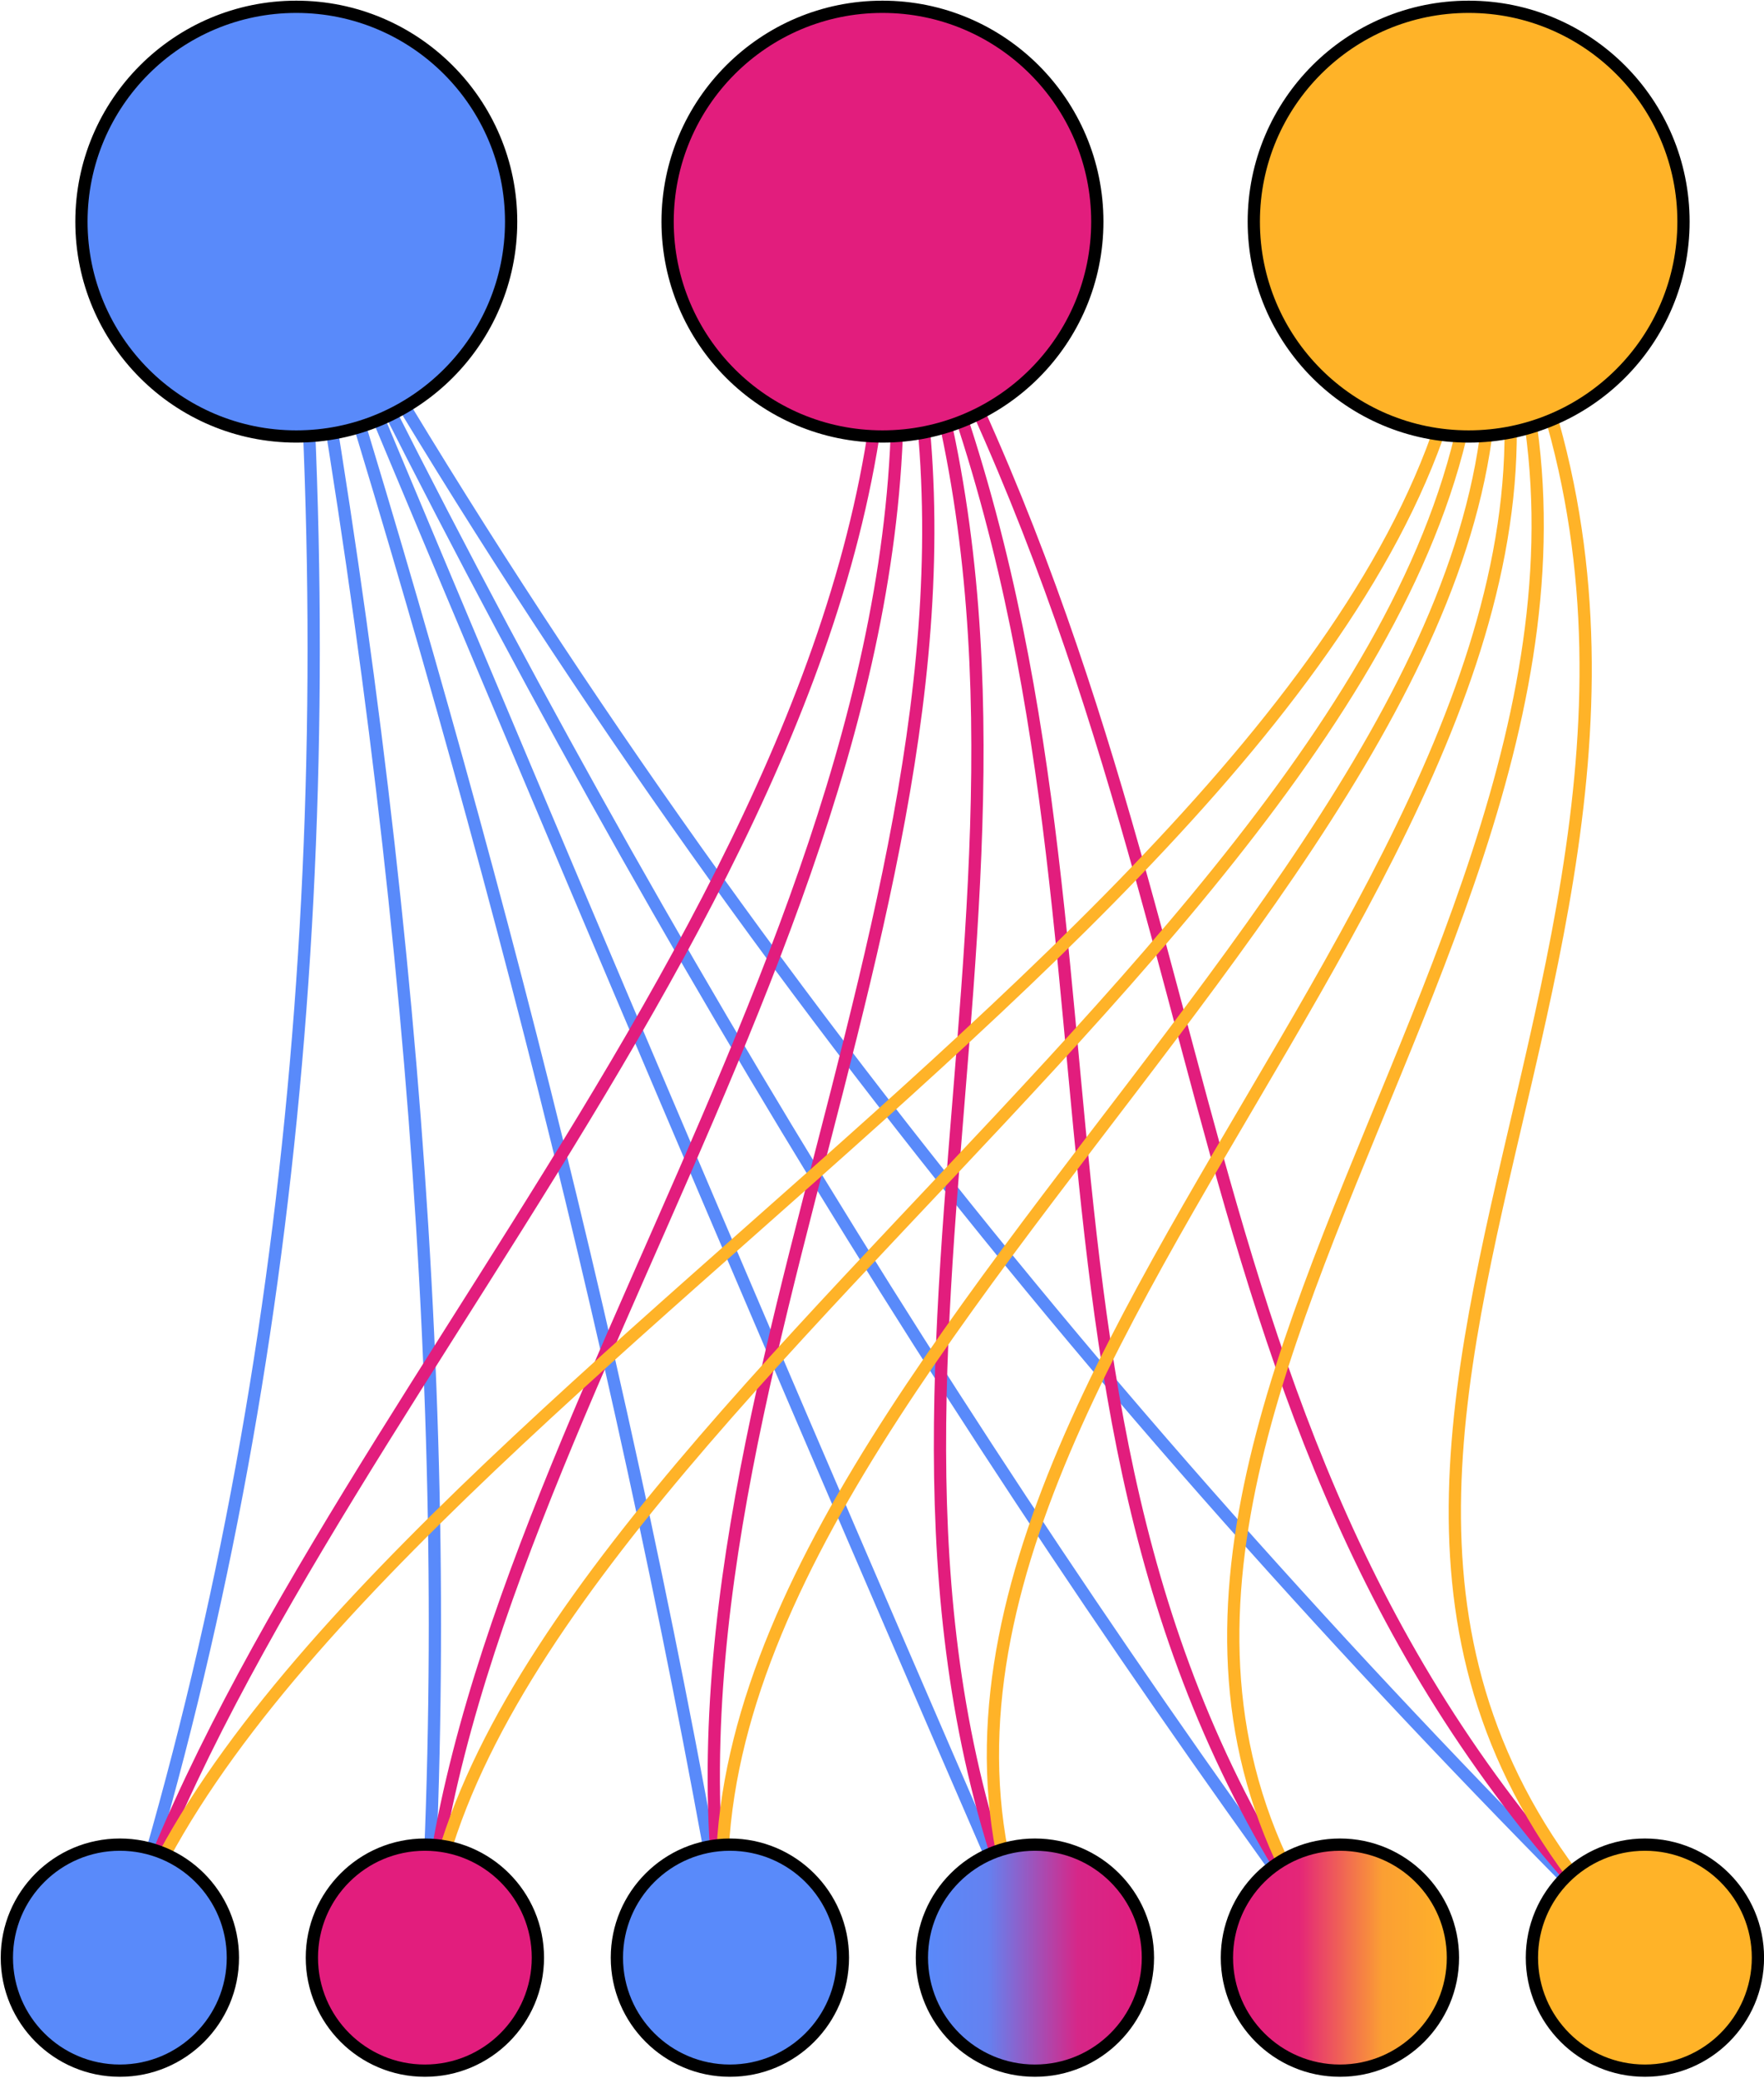 <?xml version="1.0" encoding="UTF-8" standalone="no"?>
<!DOCTYPE svg PUBLIC "-//W3C//DTD SVG 1.1//EN" "http://www.w3.org/Graphics/SVG/1.1/DTD/svg11.dtd">
<svg width="100%" height="100%" viewBox="0 0 489 576" version="1.1" xmlns="http://www.w3.org/2000/svg" xmlns:xlink="http://www.w3.org/1999/xlink" xml:space="preserve" xmlns:serif="http://www.serif.com/" style="fill-rule:evenodd;clip-rule:evenodd;stroke-linejoin:round;stroke-miterlimit:1.5;">
    <g transform="matrix(1,0,0,1,-757.613,-1075.16)">
        <g transform="matrix(1.213,0,0,1.213,-831.499,-291.628)">
            <g>
                <path d="M1377.78,1177.44C1389.05,1318.24 1376.58,1450.82 1337.48,1574.18" style="fill:none;stroke:rgb(89,138,250);stroke-width:2.8px;"/>
                <path d="M1377.78,1177.44C1403.16,1317.94 1414.73,1451.12 1407.18,1574.18" style="fill:none;stroke:rgb(89,138,250);stroke-width:2.8px;"/>
                <path d="M1377.78,1177.44C1419.89,1309.69 1453.86,1441.94 1476.6,1574.18" style="fill:none;stroke:rgb(89,138,250);stroke-width:2.8px;"/>
                <path d="M1377.78,1177.44C1434.05,1312.49 1490.32,1444.94 1546.59,1574.18" style="fill:none;stroke:rgb(89,138,250);stroke-width:2.8px;"/>
                <path d="M1377.78,1177.44C1447.24,1321.74 1527.46,1453.13 1616.3,1574.18" style="fill:none;stroke:rgb(89,138,250);stroke-width:2.8px;"/>
                <path d="M1377.78,1177.44C1464.5,1331.04 1570.21,1459.33 1686,1574.18" style="fill:none;stroke:rgb(89,138,250);stroke-width:2.8px;"/>
            </g>
            <g>
                <path d="M1511.74,1177.44C1523.01,1318.24 1376.58,1450.82 1337.48,1574.18" style="fill:none;stroke:rgb(226,29,125);stroke-width:2.8px;"/>
                <path d="M1511.74,1177.44C1537.12,1317.94 1414.73,1451.12 1407.18,1574.18" style="fill:none;stroke:rgb(226,29,125);stroke-width:2.8px;"/>
                <path d="M1511.74,1177.44C1553.85,1309.69 1453.86,1441.94 1476.6,1574.18" style="fill:none;stroke:rgb(226,29,125);stroke-width:2.8px;"/>
                <path d="M1511.74,1177.44C1568.01,1312.49 1490.32,1444.94 1546.59,1574.18" style="fill:none;stroke:rgb(226,29,125);stroke-width:2.8px;"/>
                <path d="M1511.74,1177.44C1581.2,1321.74 1527.46,1453.13 1616.3,1574.18" style="fill:none;stroke:rgb(226,29,125);stroke-width:2.8px;"/>
                <path d="M1511.74,1177.44C1598.46,1331.04 1570.21,1459.33 1686,1574.18" style="fill:none;stroke:rgb(226,29,125);stroke-width:2.8px;"/>
            </g>
            <g>
                <path d="M1645.7,1177.44C1656.97,1318.24 1376.58,1450.82 1337.48,1574.18" style="fill:none;stroke:rgb(255,179,40);stroke-width:2.8px;"/>
                <path d="M1645.7,1177.44C1671.09,1317.94 1414.73,1451.12 1407.18,1574.18" style="fill:none;stroke:rgb(255,179,40);stroke-width:2.8px;"/>
                <path d="M1645.7,1177.44C1687.81,1309.69 1453.86,1441.94 1476.6,1574.18" style="fill:none;stroke:rgb(255,179,40);stroke-width:2.8px;"/>
                <path d="M1645.7,1177.44C1701.97,1312.49 1490.32,1444.94 1546.59,1574.18" style="fill:none;stroke:rgb(255,179,40);stroke-width:2.8px;"/>
                <path d="M1645.7,1177.44C1715.16,1321.74 1527.46,1453.13 1616.3,1574.18" style="fill:none;stroke:rgb(255,179,40);stroke-width:2.8px;"/>
                <path d="M1645.7,1177.44C1732.42,1331.04 1570.21,1459.33 1686,1574.18" style="fill:none;stroke:rgb(255,179,40);stroke-width:2.8px;"/>
            </g>
            <g>
                <g transform="matrix(1,0,0,1,8.798,0)">
                    <g transform="matrix(1,0,0,1,196.401,-42.894)">
                        <circle cx="1172.58" cy="1220.33" r="49.1" style="fill:rgb(89,138,250);stroke:black;stroke-width:2.8px;"/>
                    </g>
                    <g transform="matrix(1,0,0,1,330.362,-42.894)">
                        <circle cx="1172.58" cy="1220.33" r="49.1" style="fill:rgb(226,29,125);stroke:black;stroke-width:2.8px;"/>
                    </g>
                    <g transform="matrix(1,0,0,1,464.323,-42.894)">
                        <circle cx="1172.58" cy="1220.33" r="49.1" style="fill:rgb(255,179,40);stroke:black;stroke-width:2.8px;"/>
                    </g>
                </g>
                <g>
                    <g transform="matrix(0.526,0,0,0.526,720.685,932.276)">
                        <circle cx="1172.58" cy="1220.33" r="49.1" style="fill:rgb(89,138,250);stroke:black;stroke-width:5.33px;"/>
                    </g>
                    <g transform="matrix(0.526,0,0,0.526,790.391,932.276)">
                        <circle cx="1172.58" cy="1220.33" r="49.1" style="fill:rgb(226,29,125);stroke:black;stroke-width:5.33px;"/>
                    </g>
                    <g transform="matrix(0.526,0,0,0.526,860.096,932.276)">
                        <circle cx="1172.58" cy="1220.33" r="49.1" style="fill:rgb(89,138,250);stroke:black;stroke-width:5.33px;"/>
                    </g>
                    <g transform="matrix(0.526,0,0,0.526,929.801,932.276)">
                        <circle cx="1172.58" cy="1220.33" r="49.1" style="fill:url(#_Linear1);stroke:black;stroke-width:5.33px;"/>
                    </g>
                    <g transform="matrix(0.526,0,0,0.526,999.507,932.276)">
                        <circle cx="1172.58" cy="1220.33" r="49.1" style="fill:url(#_Linear2);stroke:black;stroke-width:5.33px;"/>
                    </g>
                    <g transform="matrix(0.526,0,0,0.526,1069.21,932.276)">
                        <circle cx="1172.58" cy="1220.33" r="49.1" style="fill:rgb(255,179,40);stroke:black;stroke-width:5.33px;"/>
                    </g>
                </g>
            </g>
        </g>
    </g>
    <defs>
        <linearGradient id="_Linear1" x1="0" y1="0" x2="1" y2="0" gradientUnits="userSpaceOnUse" gradientTransform="matrix(98.2,0,0,98.2,1123.48,1220.33)"><stop offset="0" style="stop-color:rgb(89,138,250);stop-opacity:1"/><stop offset="0.29" style="stop-color:rgb(100,129,240);stop-opacity:1"/><stop offset="0.69" style="stop-color:rgb(214,39,136);stop-opacity:1"/><stop offset="1" style="stop-color:rgb(226,29,125);stop-opacity:1"/></linearGradient>
        <linearGradient id="_Linear2" x1="0" y1="0" x2="1" y2="0" gradientUnits="userSpaceOnUse" gradientTransform="matrix(98.2,0,0,98.2,1123.48,1220.33)"><stop offset="0" style="stop-color:rgb(226,29,125);stop-opacity:1"/><stop offset="0.32" style="stop-color:rgb(228,38,120);stop-opacity:1"/><stop offset="0.69" style="stop-color:rgb(251,159,51);stop-opacity:1"/><stop offset="1" style="stop-color:rgb(255,179,40);stop-opacity:1"/></linearGradient>
    </defs>
</svg>
